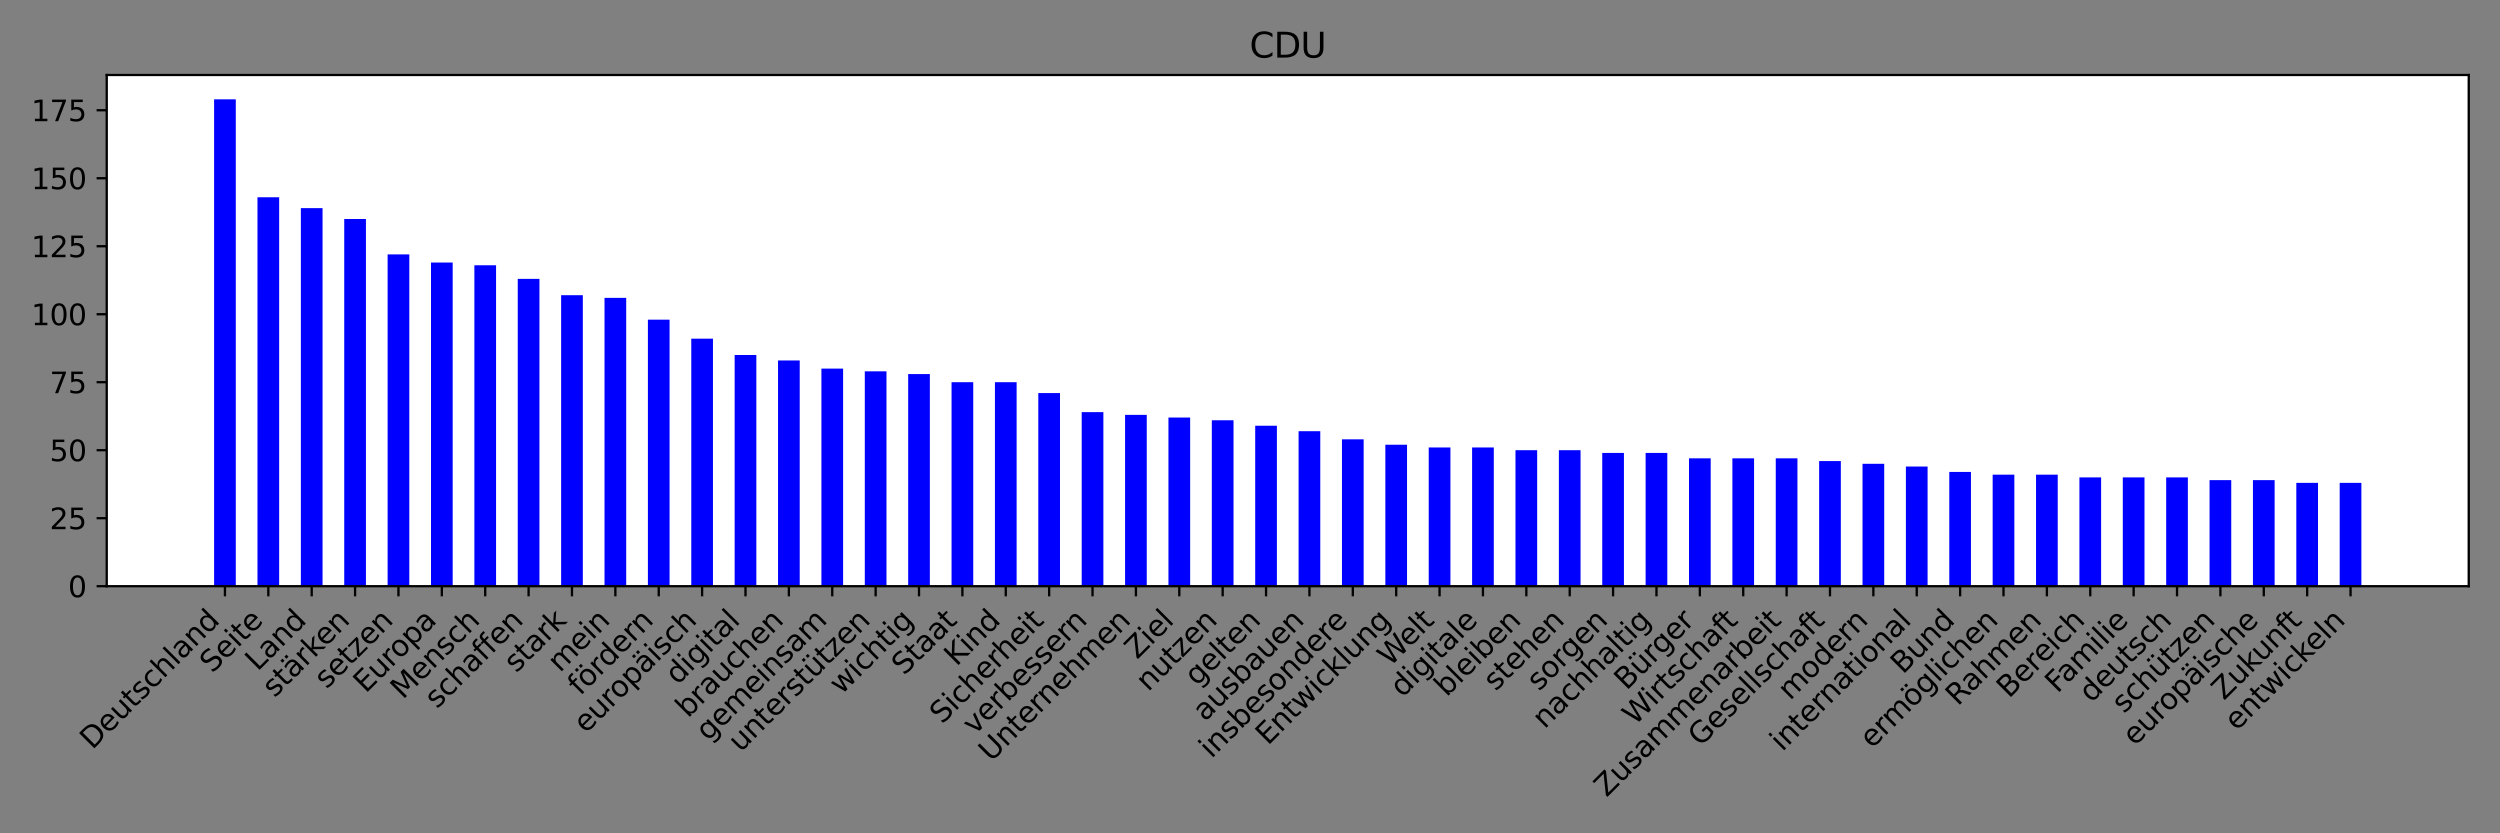 <?xml version="1.0" encoding="utf-8" standalone="no"?>
<!DOCTYPE svg PUBLIC "-//W3C//DTD SVG 1.1//EN"
  "http://www.w3.org/Graphics/SVG/1.1/DTD/svg11.dtd">
<svg xmlns:xlink="http://www.w3.org/1999/xlink" width="864pt" height="288pt" viewBox="0 0 864 288" xmlns="http://www.w3.org/2000/svg" version="1.1">
 <rect x="0" y="0" width="864" height="288" fill="#808080" stroke="none"/>
 <defs>
  <style type="text/css">*{stroke-linejoin: round; stroke-linecap: butt}</style>
 </defs>
 <g id="figure_1">
  <g id="patch_1">
   <path d="M 0 288 
L 864 288 
L 864 0 
L 0 0 
L 0 288 
z
" style="fill: none"/>
  </g>
  <g id="axes_1">
   <g id="patch_2">
    <path d="M 36.888 202.591 
L 853.2 202.591 
L 853.2 25.918 
L 36.888 25.918 
z
" style="fill: #ffffff"/>
   </g>
   <g id="patch_3">
    <path d="M 73.993 202.591 
L 81.489 202.591 
L 81.489 34.331 
L 73.993 34.331 
z
" clip-path="url(#p651ca804d8)" style="fill: #0000ff"/>
   </g>
   <g id="patch_4">
    <path d="M 88.985 202.591 
L 96.481 202.591 
L 96.481 68.171 
L 88.985 68.171 
z
" clip-path="url(#p651ca804d8)" style="fill: #0000ff"/>
   </g>
   <g id="patch_5">
    <path d="M 103.977 202.591 
L 111.473 202.591 
L 111.473 71.931 
L 103.977 71.931 
z
" clip-path="url(#p651ca804d8)" style="fill: #0000ff"/>
   </g>
   <g id="patch_6">
    <path d="M 118.969 202.591 
L 126.464 202.591 
L 126.464 75.691 
L 118.969 75.691 
z
" clip-path="url(#p651ca804d8)" style="fill: #0000ff"/>
   </g>
   <g id="patch_7">
    <path d="M 133.96 202.591 
L 141.456 202.591 
L 141.456 87.911 
L 133.96 87.911 
z
" clip-path="url(#p651ca804d8)" style="fill: #0000ff"/>
   </g>
   <g id="patch_8">
    <path d="M 148.952 202.591 
L 156.448 202.591 
L 156.448 90.731 
L 148.952 90.731 
z
" clip-path="url(#p651ca804d8)" style="fill: #0000ff"/>
   </g>
   <g id="patch_9">
    <path d="M 163.944 202.591 
L 171.44 202.591 
L 171.44 91.671 
L 163.944 91.671 
z
" clip-path="url(#p651ca804d8)" style="fill: #0000ff"/>
   </g>
   <g id="patch_10">
    <path d="M 178.936 202.591 
L 186.432 202.591 
L 186.432 96.371 
L 178.936 96.371 
z
" clip-path="url(#p651ca804d8)" style="fill: #0000ff"/>
   </g>
   <g id="patch_11">
    <path d="M 193.928 202.591 
L 201.424 202.591 
L 201.424 102.011 
L 193.928 102.011 
z
" clip-path="url(#p651ca804d8)" style="fill: #0000ff"/>
   </g>
   <g id="patch_12">
    <path d="M 208.92 202.591 
L 216.416 202.591 
L 216.416 102.951 
L 208.92 102.951 
z
" clip-path="url(#p651ca804d8)" style="fill: #0000ff"/>
   </g>
   <g id="patch_13">
    <path d="M 223.912 202.591 
L 231.408 202.591 
L 231.408 110.471 
L 223.912 110.471 
z
" clip-path="url(#p651ca804d8)" style="fill: #0000ff"/>
   </g>
   <g id="patch_14">
    <path d="M 238.904 202.591 
L 246.4 202.591 
L 246.4 117.051 
L 238.904 117.051 
z
" clip-path="url(#p651ca804d8)" style="fill: #0000ff"/>
   </g>
   <g id="patch_15">
    <path d="M 253.896 202.591 
L 261.392 202.591 
L 261.392 122.691 
L 253.896 122.691 
z
" clip-path="url(#p651ca804d8)" style="fill: #0000ff"/>
   </g>
   <g id="patch_16">
    <path d="M 268.888 202.591 
L 276.384 202.591 
L 276.384 124.571 
L 268.888 124.571 
z
" clip-path="url(#p651ca804d8)" style="fill: #0000ff"/>
   </g>
   <g id="patch_17">
    <path d="M 283.88 202.591 
L 291.376 202.591 
L 291.376 127.391 
L 283.88 127.391 
z
" clip-path="url(#p651ca804d8)" style="fill: #0000ff"/>
   </g>
   <g id="patch_18">
    <path d="M 298.872 202.591 
L 306.368 202.591 
L 306.368 128.331 
L 298.872 128.331 
z
" clip-path="url(#p651ca804d8)" style="fill: #0000ff"/>
   </g>
   <g id="patch_19">
    <path d="M 313.864 202.591 
L 321.36 202.591 
L 321.36 129.271 
L 313.864 129.271 
z
" clip-path="url(#p651ca804d8)" style="fill: #0000ff"/>
   </g>
   <g id="patch_20">
    <path d="M 328.856 202.591 
L 336.352 202.591 
L 336.352 132.091 
L 328.856 132.091 
z
" clip-path="url(#p651ca804d8)" style="fill: #0000ff"/>
   </g>
   <g id="patch_21">
    <path d="M 343.848 202.591 
L 351.344 202.591 
L 351.344 132.091 
L 343.848 132.091 
z
" clip-path="url(#p651ca804d8)" style="fill: #0000ff"/>
   </g>
   <g id="patch_22">
    <path d="M 358.84 202.591 
L 366.336 202.591 
L 366.336 135.851 
L 358.84 135.851 
z
" clip-path="url(#p651ca804d8)" style="fill: #0000ff"/>
   </g>
   <g id="patch_23">
    <path d="M 373.832 202.591 
L 381.328 202.591 
L 381.328 142.431 
L 373.832 142.431 
z
" clip-path="url(#p651ca804d8)" style="fill: #0000ff"/>
   </g>
   <g id="patch_24">
    <path d="M 388.824 202.591 
L 396.32 202.591 
L 396.32 143.371 
L 388.824 143.371 
z
" clip-path="url(#p651ca804d8)" style="fill: #0000ff"/>
   </g>
   <g id="patch_25">
    <path d="M 403.816 202.591 
L 411.312 202.591 
L 411.312 144.311 
L 403.816 144.311 
z
" clip-path="url(#p651ca804d8)" style="fill: #0000ff"/>
   </g>
   <g id="patch_26">
    <path d="M 418.808 202.591 
L 426.304 202.591 
L 426.304 145.251 
L 418.808 145.251 
z
" clip-path="url(#p651ca804d8)" style="fill: #0000ff"/>
   </g>
   <g id="patch_27">
    <path d="M 433.8 202.591 
L 441.296 202.591 
L 441.296 147.131 
L 433.8 147.131 
z
" clip-path="url(#p651ca804d8)" style="fill: #0000ff"/>
   </g>
   <g id="patch_28">
    <path d="M 448.792 202.591 
L 456.288 202.591 
L 456.288 149.011 
L 448.792 149.011 
z
" clip-path="url(#p651ca804d8)" style="fill: #0000ff"/>
   </g>
   <g id="patch_29">
    <path d="M 463.784 202.591 
L 471.28 202.591 
L 471.28 151.831 
L 463.784 151.831 
z
" clip-path="url(#p651ca804d8)" style="fill: #0000ff"/>
   </g>
   <g id="patch_30">
    <path d="M 478.776 202.591 
L 486.272 202.591 
L 486.272 153.711 
L 478.776 153.711 
z
" clip-path="url(#p651ca804d8)" style="fill: #0000ff"/>
   </g>
   <g id="patch_31">
    <path d="M 493.768 202.591 
L 501.264 202.591 
L 501.264 154.651 
L 493.768 154.651 
z
" clip-path="url(#p651ca804d8)" style="fill: #0000ff"/>
   </g>
   <g id="patch_32">
    <path d="M 508.76 202.591 
L 516.256 202.591 
L 516.256 154.651 
L 508.76 154.651 
z
" clip-path="url(#p651ca804d8)" style="fill: #0000ff"/>
   </g>
   <g id="patch_33">
    <path d="M 523.752 202.591 
L 531.248 202.591 
L 531.248 155.591 
L 523.752 155.591 
z
" clip-path="url(#p651ca804d8)" style="fill: #0000ff"/>
   </g>
   <g id="patch_34">
    <path d="M 538.744 202.591 
L 546.24 202.591 
L 546.24 155.591 
L 538.744 155.591 
z
" clip-path="url(#p651ca804d8)" style="fill: #0000ff"/>
   </g>
   <g id="patch_35">
    <path d="M 553.735 202.591 
L 561.231 202.591 
L 561.231 156.531 
L 553.735 156.531 
z
" clip-path="url(#p651ca804d8)" style="fill: #0000ff"/>
   </g>
   <g id="patch_36">
    <path d="M 568.727 202.591 
L 576.223 202.591 
L 576.223 156.531 
L 568.727 156.531 
z
" clip-path="url(#p651ca804d8)" style="fill: #0000ff"/>
   </g>
   <g id="patch_37">
    <path d="M 583.719 202.591 
L 591.215 202.591 
L 591.215 158.411 
L 583.719 158.411 
z
" clip-path="url(#p651ca804d8)" style="fill: #0000ff"/>
   </g>
   <g id="patch_38">
    <path d="M 598.711 202.591 
L 606.207 202.591 
L 606.207 158.411 
L 598.711 158.411 
z
" clip-path="url(#p651ca804d8)" style="fill: #0000ff"/>
   </g>
   <g id="patch_39">
    <path d="M 613.703 202.591 
L 621.199 202.591 
L 621.199 158.411 
L 613.703 158.411 
z
" clip-path="url(#p651ca804d8)" style="fill: #0000ff"/>
   </g>
   <g id="patch_40">
    <path d="M 628.695 202.591 
L 636.191 202.591 
L 636.191 159.351 
L 628.695 159.351 
z
" clip-path="url(#p651ca804d8)" style="fill: #0000ff"/>
   </g>
   <g id="patch_41">
    <path d="M 643.687 202.591 
L 651.183 202.591 
L 651.183 160.291 
L 643.687 160.291 
z
" clip-path="url(#p651ca804d8)" style="fill: #0000ff"/>
   </g>
   <g id="patch_42">
    <path d="M 658.679 202.591 
L 666.175 202.591 
L 666.175 161.231 
L 658.679 161.231 
z
" clip-path="url(#p651ca804d8)" style="fill: #0000ff"/>
   </g>
   <g id="patch_43">
    <path d="M 673.671 202.591 
L 681.167 202.591 
L 681.167 163.111 
L 673.671 163.111 
z
" clip-path="url(#p651ca804d8)" style="fill: #0000ff"/>
   </g>
   <g id="patch_44">
    <path d="M 688.663 202.591 
L 696.159 202.591 
L 696.159 164.051 
L 688.663 164.051 
z
" clip-path="url(#p651ca804d8)" style="fill: #0000ff"/>
   </g>
   <g id="patch_45">
    <path d="M 703.655 202.591 
L 711.151 202.591 
L 711.151 164.051 
L 703.655 164.051 
z
" clip-path="url(#p651ca804d8)" style="fill: #0000ff"/>
   </g>
   <g id="patch_46">
    <path d="M 718.647 202.591 
L 726.143 202.591 
L 726.143 164.991 
L 718.647 164.991 
z
" clip-path="url(#p651ca804d8)" style="fill: #0000ff"/>
   </g>
   <g id="patch_47">
    <path d="M 733.639 202.591 
L 741.135 202.591 
L 741.135 164.991 
L 733.639 164.991 
z
" clip-path="url(#p651ca804d8)" style="fill: #0000ff"/>
   </g>
   <g id="patch_48">
    <path d="M 748.631 202.591 
L 756.127 202.591 
L 756.127 164.991 
L 748.631 164.991 
z
" clip-path="url(#p651ca804d8)" style="fill: #0000ff"/>
   </g>
   <g id="patch_49">
    <path d="M 763.623 202.591 
L 771.119 202.591 
L 771.119 165.931 
L 763.623 165.931 
z
" clip-path="url(#p651ca804d8)" style="fill: #0000ff"/>
   </g>
   <g id="patch_50">
    <path d="M 778.615 202.591 
L 786.111 202.591 
L 786.111 165.931 
L 778.615 165.931 
z
" clip-path="url(#p651ca804d8)" style="fill: #0000ff"/>
   </g>
   <g id="patch_51">
    <path d="M 793.607 202.591 
L 801.103 202.591 
L 801.103 166.871 
L 793.607 166.871 
z
" clip-path="url(#p651ca804d8)" style="fill: #0000ff"/>
   </g>
   <g id="patch_52">
    <path d="M 808.599 202.591 
L 816.095 202.591 
L 816.095 166.871 
L 808.599 166.871 
z
" clip-path="url(#p651ca804d8)" style="fill: #0000ff"/>
   </g>
   <g id="matplotlib.axis_1">
    <g id="xtick_1">
     <g id="line2d_1">
      <defs>
       <path id="mf7b2819f67" d="M 0 0 
L 0 3.5 
" style="stroke: #000000; stroke-width: 0.8"/>
      </defs>
      <g>
       <use xlink:href="#mf7b2819f67" x="77.741" y="202.591" style="stroke: #000000; stroke-width: 0.8"/>
      </g>
     </g>
     <g id="text_1">
      <!-- Deutschland -->
      <g transform="translate(31.9 259.333)rotate(-45)scale(0.1 -0.1)">
       <defs>
        <path id="DejaVuSans-44" d="M 1259 4147 
L 1259 519 
L 2022 519 
Q 2988 519 3436 956 
Q 3884 1394 3884 2338 
Q 3884 3275 3436 3711 
Q 2988 4147 2022 4147 
L 1259 4147 
z
M 628 4666 
L 1925 4666 
Q 3281 4666 3915 4102 
Q 4550 3538 4550 2338 
Q 4550 1131 3912 565 
Q 3275 0 1925 0 
L 628 0 
L 628 4666 
z
" transform="scale(0.016)"/>
        <path id="DejaVuSans-65" d="M 3597 1894 
L 3597 1613 
L 953 1613 
Q 991 1019 1311 708 
Q 1631 397 2203 397 
Q 2534 397 2845 478 
Q 3156 559 3463 722 
L 3463 178 
Q 3153 47 2828 -22 
Q 2503 -91 2169 -91 
Q 1331 -91 842 396 
Q 353 884 353 1716 
Q 353 2575 817 3079 
Q 1281 3584 2069 3584 
Q 2775 3584 3186 3129 
Q 3597 2675 3597 1894 
z
M 3022 2063 
Q 3016 2534 2758 2815 
Q 2500 3097 2075 3097 
Q 1594 3097 1305 2825 
Q 1016 2553 972 2059 
L 3022 2063 
z
" transform="scale(0.016)"/>
        <path id="DejaVuSans-75" d="M 544 1381 
L 544 3500 
L 1119 3500 
L 1119 1403 
Q 1119 906 1312 657 
Q 1506 409 1894 409 
Q 2359 409 2629 706 
Q 2900 1003 2900 1516 
L 2900 3500 
L 3475 3500 
L 3475 0 
L 2900 0 
L 2900 538 
Q 2691 219 2414 64 
Q 2138 -91 1772 -91 
Q 1169 -91 856 284 
Q 544 659 544 1381 
z
M 1991 3584 
L 1991 3584 
z
" transform="scale(0.016)"/>
        <path id="DejaVuSans-74" d="M 1172 4494 
L 1172 3500 
L 2356 3500 
L 2356 3053 
L 1172 3053 
L 1172 1153 
Q 1172 725 1289 603 
Q 1406 481 1766 481 
L 2356 481 
L 2356 0 
L 1766 0 
Q 1100 0 847 248 
Q 594 497 594 1153 
L 594 3053 
L 172 3053 
L 172 3500 
L 594 3500 
L 594 4494 
L 1172 4494 
z
" transform="scale(0.016)"/>
        <path id="DejaVuSans-73" d="M 2834 3397 
L 2834 2853 
Q 2591 2978 2328 3040 
Q 2066 3103 1784 3103 
Q 1356 3103 1142 2972 
Q 928 2841 928 2578 
Q 928 2378 1081 2264 
Q 1234 2150 1697 2047 
L 1894 2003 
Q 2506 1872 2764 1633 
Q 3022 1394 3022 966 
Q 3022 478 2636 193 
Q 2250 -91 1575 -91 
Q 1294 -91 989 -36 
Q 684 19 347 128 
L 347 722 
Q 666 556 975 473 
Q 1284 391 1588 391 
Q 1994 391 2212 530 
Q 2431 669 2431 922 
Q 2431 1156 2273 1281 
Q 2116 1406 1581 1522 
L 1381 1569 
Q 847 1681 609 1914 
Q 372 2147 372 2553 
Q 372 3047 722 3315 
Q 1072 3584 1716 3584 
Q 2034 3584 2315 3537 
Q 2597 3491 2834 3397 
z
" transform="scale(0.016)"/>
        <path id="DejaVuSans-63" d="M 3122 3366 
L 3122 2828 
Q 2878 2963 2633 3030 
Q 2388 3097 2138 3097 
Q 1578 3097 1268 2742 
Q 959 2388 959 1747 
Q 959 1106 1268 751 
Q 1578 397 2138 397 
Q 2388 397 2633 464 
Q 2878 531 3122 666 
L 3122 134 
Q 2881 22 2623 -34 
Q 2366 -91 2075 -91 
Q 1284 -91 818 406 
Q 353 903 353 1747 
Q 353 2603 823 3093 
Q 1294 3584 2113 3584 
Q 2378 3584 2631 3529 
Q 2884 3475 3122 3366 
z
" transform="scale(0.016)"/>
        <path id="DejaVuSans-68" d="M 3513 2113 
L 3513 0 
L 2938 0 
L 2938 2094 
Q 2938 2591 2744 2837 
Q 2550 3084 2163 3084 
Q 1697 3084 1428 2787 
Q 1159 2491 1159 1978 
L 1159 0 
L 581 0 
L 581 4863 
L 1159 4863 
L 1159 2956 
Q 1366 3272 1645 3428 
Q 1925 3584 2291 3584 
Q 2894 3584 3203 3211 
Q 3513 2838 3513 2113 
z
" transform="scale(0.016)"/>
        <path id="DejaVuSans-6c" d="M 603 4863 
L 1178 4863 
L 1178 0 
L 603 0 
L 603 4863 
z
" transform="scale(0.016)"/>
        <path id="DejaVuSans-61" d="M 2194 1759 
Q 1497 1759 1228 1600 
Q 959 1441 959 1056 
Q 959 750 1161 570 
Q 1363 391 1709 391 
Q 2188 391 2477 730 
Q 2766 1069 2766 1631 
L 2766 1759 
L 2194 1759 
z
M 3341 1997 
L 3341 0 
L 2766 0 
L 2766 531 
Q 2569 213 2275 61 
Q 1981 -91 1556 -91 
Q 1019 -91 701 211 
Q 384 513 384 1019 
Q 384 1609 779 1909 
Q 1175 2209 1959 2209 
L 2766 2209 
L 2766 2266 
Q 2766 2663 2505 2880 
Q 2244 3097 1772 3097 
Q 1472 3097 1187 3025 
Q 903 2953 641 2809 
L 641 3341 
Q 956 3463 1253 3523 
Q 1550 3584 1831 3584 
Q 2591 3584 2966 3190 
Q 3341 2797 3341 1997 
z
" transform="scale(0.016)"/>
        <path id="DejaVuSans-6e" d="M 3513 2113 
L 3513 0 
L 2938 0 
L 2938 2094 
Q 2938 2591 2744 2837 
Q 2550 3084 2163 3084 
Q 1697 3084 1428 2787 
Q 1159 2491 1159 1978 
L 1159 0 
L 581 0 
L 581 3500 
L 1159 3500 
L 1159 2956 
Q 1366 3272 1645 3428 
Q 1925 3584 2291 3584 
Q 2894 3584 3203 3211 
Q 3513 2838 3513 2113 
z
" transform="scale(0.016)"/>
        <path id="DejaVuSans-64" d="M 2906 2969 
L 2906 4863 
L 3481 4863 
L 3481 0 
L 2906 0 
L 2906 525 
Q 2725 213 2448 61 
Q 2172 -91 1784 -91 
Q 1150 -91 751 415 
Q 353 922 353 1747 
Q 353 2572 751 3078 
Q 1150 3584 1784 3584 
Q 2172 3584 2448 3432 
Q 2725 3281 2906 2969 
z
M 947 1747 
Q 947 1113 1208 752 
Q 1469 391 1925 391 
Q 2381 391 2643 752 
Q 2906 1113 2906 1747 
Q 2906 2381 2643 2742 
Q 2381 3103 1925 3103 
Q 1469 3103 1208 2742 
Q 947 2381 947 1747 
z
" transform="scale(0.016)"/>
       </defs>
       <use xlink:href="#DejaVuSans-44"/>
       <use xlink:href="#DejaVuSans-65" x="77.002"/>
       <use xlink:href="#DejaVuSans-75" x="138.525"/>
       <use xlink:href="#DejaVuSans-74" x="201.904"/>
       <use xlink:href="#DejaVuSans-73" x="241.113"/>
       <use xlink:href="#DejaVuSans-63" x="293.213"/>
       <use xlink:href="#DejaVuSans-68" x="348.193"/>
       <use xlink:href="#DejaVuSans-6c" x="411.572"/>
       <use xlink:href="#DejaVuSans-61" x="439.355"/>
       <use xlink:href="#DejaVuSans-6e" x="500.635"/>
       <use xlink:href="#DejaVuSans-64" x="564.014"/>
      </g>
     </g>
    </g>
    <g id="xtick_2">
     <g id="line2d_2">
      <g>
       <use xlink:href="#mf7b2819f67" x="92.733" y="202.591" style="stroke: #000000; stroke-width: 0.8"/>
      </g>
     </g>
     <g id="text_2">
      <!-- Seite -->
      <g transform="translate(73.335 232.891)rotate(-45)scale(0.1 -0.1)">
       <defs>
        <path id="DejaVuSans-53" d="M 3425 4513 
L 3425 3897 
Q 3066 4069 2747 4153 
Q 2428 4238 2131 4238 
Q 1616 4238 1336 4038 
Q 1056 3838 1056 3469 
Q 1056 3159 1242 3001 
Q 1428 2844 1947 2747 
L 2328 2669 
Q 3034 2534 3370 2195 
Q 3706 1856 3706 1288 
Q 3706 609 3251 259 
Q 2797 -91 1919 -91 
Q 1588 -91 1214 -16 
Q 841 59 441 206 
L 441 856 
Q 825 641 1194 531 
Q 1563 422 1919 422 
Q 2459 422 2753 634 
Q 3047 847 3047 1241 
Q 3047 1584 2836 1778 
Q 2625 1972 2144 2069 
L 1759 2144 
Q 1053 2284 737 2584 
Q 422 2884 422 3419 
Q 422 4038 858 4394 
Q 1294 4750 2059 4750 
Q 2388 4750 2728 4690 
Q 3069 4631 3425 4513 
z
" transform="scale(0.016)"/>
        <path id="DejaVuSans-69" d="M 603 3500 
L 1178 3500 
L 1178 0 
L 603 0 
L 603 3500 
z
M 603 4863 
L 1178 4863 
L 1178 4134 
L 603 4134 
L 603 4863 
z
" transform="scale(0.016)"/>
       </defs>
       <use xlink:href="#DejaVuSans-53"/>
       <use xlink:href="#DejaVuSans-65" x="63.477"/>
       <use xlink:href="#DejaVuSans-69" x="125"/>
       <use xlink:href="#DejaVuSans-74" x="152.783"/>
       <use xlink:href="#DejaVuSans-65" x="191.992"/>
      </g>
     </g>
    </g>
    <g id="xtick_3">
     <g id="line2d_3">
      <g>
       <use xlink:href="#mf7b2819f67" x="107.725" y="202.591" style="stroke: #000000; stroke-width: 0.8"/>
      </g>
     </g>
     <g id="text_3">
      <!-- Land -->
      <g transform="translate(89.011 232.207)rotate(-45)scale(0.1 -0.1)">
       <defs>
        <path id="DejaVuSans-4c" d="M 628 4666 
L 1259 4666 
L 1259 531 
L 3531 531 
L 3531 0 
L 628 0 
L 628 4666 
z
" transform="scale(0.016)"/>
       </defs>
       <use xlink:href="#DejaVuSans-4c"/>
       <use xlink:href="#DejaVuSans-61" x="55.713"/>
       <use xlink:href="#DejaVuSans-6e" x="116.992"/>
       <use xlink:href="#DejaVuSans-64" x="180.371"/>
      </g>
     </g>
    </g>
    <g id="xtick_4">
     <g id="line2d_4">
      <g>
       <use xlink:href="#mf7b2819f67" x="122.716" y="202.591" style="stroke: #000000; stroke-width: 0.8"/>
      </g>
     </g>
     <g id="text_4">
      <!-- stärken -->
      <g transform="translate(94.88 241.33)rotate(-45)scale(0.1 -0.1)">
       <defs>
        <path id="DejaVuSans-e4" d="M 2194 1759 
Q 1497 1759 1228 1600 
Q 959 1441 959 1056 
Q 959 750 1161 570 
Q 1363 391 1709 391 
Q 2188 391 2477 730 
Q 2766 1069 2766 1631 
L 2766 1759 
L 2194 1759 
z
M 3341 1997 
L 3341 0 
L 2766 0 
L 2766 531 
Q 2569 213 2275 61 
Q 1981 -91 1556 -91 
Q 1019 -91 701 211 
Q 384 513 384 1019 
Q 384 1609 779 1909 
Q 1175 2209 1959 2209 
L 2766 2209 
L 2766 2266 
Q 2766 2663 2505 2880 
Q 2244 3097 1772 3097 
Q 1472 3097 1187 3025 
Q 903 2953 641 2809 
L 641 3341 
Q 956 3463 1253 3523 
Q 1550 3584 1831 3584 
Q 2591 3584 2966 3190 
Q 3341 2797 3341 1997 
z
M 2150 4850 
L 2784 4850 
L 2784 4219 
L 2150 4219 
L 2150 4850 
z
M 928 4850 
L 1562 4850 
L 1562 4219 
L 928 4219 
L 928 4850 
z
" transform="scale(0.016)"/>
        <path id="DejaVuSans-72" d="M 2631 2963 
Q 2534 3019 2420 3045 
Q 2306 3072 2169 3072 
Q 1681 3072 1420 2755 
Q 1159 2438 1159 1844 
L 1159 0 
L 581 0 
L 581 3500 
L 1159 3500 
L 1159 2956 
Q 1341 3275 1631 3429 
Q 1922 3584 2338 3584 
Q 2397 3584 2469 3576 
Q 2541 3569 2628 3553 
L 2631 2963 
z
" transform="scale(0.016)"/>
        <path id="DejaVuSans-6b" d="M 581 4863 
L 1159 4863 
L 1159 1991 
L 2875 3500 
L 3609 3500 
L 1753 1863 
L 3688 0 
L 2938 0 
L 1159 1709 
L 1159 0 
L 581 0 
L 581 4863 
z
" transform="scale(0.016)"/>
       </defs>
       <use xlink:href="#DejaVuSans-73"/>
       <use xlink:href="#DejaVuSans-74" x="52.1"/>
       <use xlink:href="#DejaVuSans-e4" x="91.309"/>
       <use xlink:href="#DejaVuSans-72" x="152.588"/>
       <use xlink:href="#DejaVuSans-6b" x="193.701"/>
       <use xlink:href="#DejaVuSans-65" x="247.986"/>
       <use xlink:href="#DejaVuSans-6e" x="309.51"/>
      </g>
     </g>
    </g>
    <g id="xtick_5">
     <g id="line2d_5">
      <g>
       <use xlink:href="#mf7b2819f67" x="137.708" y="202.591" style="stroke: #000000; stroke-width: 0.8"/>
      </g>
     </g>
     <g id="text_5">
      <!-- setzen -->
      <g transform="translate(112.888 238.314)rotate(-45)scale(0.1 -0.1)">
       <defs>
        <path id="DejaVuSans-7a" d="M 353 3500 
L 3084 3500 
L 3084 2975 
L 922 459 
L 3084 459 
L 3084 0 
L 275 0 
L 275 525 
L 2438 3041 
L 353 3041 
L 353 3500 
z
" transform="scale(0.016)"/>
       </defs>
       <use xlink:href="#DejaVuSans-73"/>
       <use xlink:href="#DejaVuSans-65" x="52.1"/>
       <use xlink:href="#DejaVuSans-74" x="113.623"/>
       <use xlink:href="#DejaVuSans-7a" x="152.832"/>
       <use xlink:href="#DejaVuSans-65" x="205.322"/>
       <use xlink:href="#DejaVuSans-6e" x="266.846"/>
      </g>
     </g>
    </g>
    <g id="xtick_6">
     <g id="line2d_6">
      <g>
       <use xlink:href="#mf7b2819f67" x="152.7" y="202.591" style="stroke: #000000; stroke-width: 0.8"/>
      </g>
     </g>
     <g id="text_6">
      <!-- Europa -->
      <g transform="translate(126.384 239.81)rotate(-45)scale(0.1 -0.1)">
       <defs>
        <path id="DejaVuSans-45" d="M 628 4666 
L 3578 4666 
L 3578 4134 
L 1259 4134 
L 1259 2753 
L 3481 2753 
L 3481 2222 
L 1259 2222 
L 1259 531 
L 3634 531 
L 3634 0 
L 628 0 
L 628 4666 
z
" transform="scale(0.016)"/>
        <path id="DejaVuSans-6f" d="M 1959 3097 
Q 1497 3097 1228 2736 
Q 959 2375 959 1747 
Q 959 1119 1226 758 
Q 1494 397 1959 397 
Q 2419 397 2687 759 
Q 2956 1122 2956 1747 
Q 2956 2369 2687 2733 
Q 2419 3097 1959 3097 
z
M 1959 3584 
Q 2709 3584 3137 3096 
Q 3566 2609 3566 1747 
Q 3566 888 3137 398 
Q 2709 -91 1959 -91 
Q 1206 -91 779 398 
Q 353 888 353 1747 
Q 353 2609 779 3096 
Q 1206 3584 1959 3584 
z
" transform="scale(0.016)"/>
        <path id="DejaVuSans-70" d="M 1159 525 
L 1159 -1331 
L 581 -1331 
L 581 3500 
L 1159 3500 
L 1159 2969 
Q 1341 3281 1617 3432 
Q 1894 3584 2278 3584 
Q 2916 3584 3314 3078 
Q 3713 2572 3713 1747 
Q 3713 922 3314 415 
Q 2916 -91 2278 -91 
Q 1894 -91 1617 61 
Q 1341 213 1159 525 
z
M 3116 1747 
Q 3116 2381 2855 2742 
Q 2594 3103 2138 3103 
Q 1681 3103 1420 2742 
Q 1159 2381 1159 1747 
Q 1159 1113 1420 752 
Q 1681 391 2138 391 
Q 2594 391 2855 752 
Q 3116 1113 3116 1747 
z
" transform="scale(0.016)"/>
       </defs>
       <use xlink:href="#DejaVuSans-45"/>
       <use xlink:href="#DejaVuSans-75" x="63.184"/>
       <use xlink:href="#DejaVuSans-72" x="126.562"/>
       <use xlink:href="#DejaVuSans-6f" x="165.426"/>
       <use xlink:href="#DejaVuSans-70" x="226.607"/>
       <use xlink:href="#DejaVuSans-61" x="290.084"/>
      </g>
     </g>
    </g>
    <g id="xtick_7">
     <g id="line2d_7">
      <g>
       <use xlink:href="#mf7b2819f67" x="167.692" y="202.591" style="stroke: #000000; stroke-width: 0.8"/>
      </g>
     </g>
     <g id="text_7">
      <!-- Mensch -->
      <g transform="translate(139.236 241.95)rotate(-45)scale(0.1 -0.1)">
       <defs>
        <path id="DejaVuSans-4d" d="M 628 4666 
L 1569 4666 
L 2759 1491 
L 3956 4666 
L 4897 4666 
L 4897 0 
L 4281 0 
L 4281 4097 
L 3078 897 
L 2444 897 
L 1241 4097 
L 1241 0 
L 628 0 
L 628 4666 
z
" transform="scale(0.016)"/>
       </defs>
       <use xlink:href="#DejaVuSans-4d"/>
       <use xlink:href="#DejaVuSans-65" x="86.279"/>
       <use xlink:href="#DejaVuSans-6e" x="147.803"/>
       <use xlink:href="#DejaVuSans-73" x="211.182"/>
       <use xlink:href="#DejaVuSans-63" x="263.281"/>
       <use xlink:href="#DejaVuSans-68" x="318.262"/>
      </g>
     </g>
    </g>
    <g id="xtick_8">
     <g id="line2d_8">
      <g>
       <use xlink:href="#mf7b2819f67" x="182.684" y="202.591" style="stroke: #000000; stroke-width: 0.8"/>
      </g>
     </g>
     <g id="text_8">
      <!-- schaffen -->
      <g transform="translate(151.017 245.16)rotate(-45)scale(0.1 -0.1)">
       <defs>
        <path id="DejaVuSans-66" d="M 2375 4863 
L 2375 4384 
L 1825 4384 
Q 1516 4384 1395 4259 
Q 1275 4134 1275 3809 
L 1275 3500 
L 2222 3500 
L 2222 3053 
L 1275 3053 
L 1275 0 
L 697 0 
L 697 3053 
L 147 3053 
L 147 3500 
L 697 3500 
L 697 3744 
Q 697 4328 969 4595 
Q 1241 4863 1831 4863 
L 2375 4863 
z
" transform="scale(0.016)"/>
       </defs>
       <use xlink:href="#DejaVuSans-73"/>
       <use xlink:href="#DejaVuSans-63" x="52.1"/>
       <use xlink:href="#DejaVuSans-68" x="107.08"/>
       <use xlink:href="#DejaVuSans-61" x="170.459"/>
       <use xlink:href="#DejaVuSans-66" x="231.738"/>
       <use xlink:href="#DejaVuSans-66" x="266.943"/>
       <use xlink:href="#DejaVuSans-65" x="302.148"/>
       <use xlink:href="#DejaVuSans-6e" x="363.672"/>
      </g>
     </g>
    </g>
    <g id="xtick_9">
     <g id="line2d_9">
      <g>
       <use xlink:href="#mf7b2819f67" x="197.676" y="202.591" style="stroke: #000000; stroke-width: 0.8"/>
      </g>
     </g>
     <g id="text_9">
      <!-- stark -->
      <g transform="translate(178.415 232.754)rotate(-45)scale(0.1 -0.1)">
       <use xlink:href="#DejaVuSans-73"/>
       <use xlink:href="#DejaVuSans-74" x="52.1"/>
       <use xlink:href="#DejaVuSans-61" x="91.309"/>
       <use xlink:href="#DejaVuSans-72" x="152.588"/>
       <use xlink:href="#DejaVuSans-6b" x="193.701"/>
      </g>
     </g>
    </g>
    <g id="xtick_10">
     <g id="line2d_10">
      <g>
       <use xlink:href="#mf7b2819f67" x="212.668" y="202.591" style="stroke: #000000; stroke-width: 0.8"/>
      </g>
     </g>
     <g id="text_10">
      <!-- mein -->
      <g transform="translate(193.513 232.648)rotate(-45)scale(0.1 -0.1)">
       <defs>
        <path id="DejaVuSans-6d" d="M 3328 2828 
Q 3544 3216 3844 3400 
Q 4144 3584 4550 3584 
Q 5097 3584 5394 3201 
Q 5691 2819 5691 2113 
L 5691 0 
L 5113 0 
L 5113 2094 
Q 5113 2597 4934 2840 
Q 4756 3084 4391 3084 
Q 3944 3084 3684 2787 
Q 3425 2491 3425 1978 
L 3425 0 
L 2847 0 
L 2847 2094 
Q 2847 2600 2669 2842 
Q 2491 3084 2119 3084 
Q 1678 3084 1418 2786 
Q 1159 2488 1159 1978 
L 1159 0 
L 581 0 
L 581 3500 
L 1159 3500 
L 1159 2956 
Q 1356 3278 1631 3431 
Q 1906 3584 2284 3584 
Q 2666 3584 2933 3390 
Q 3200 3197 3328 2828 
z
" transform="scale(0.016)"/>
       </defs>
       <use xlink:href="#DejaVuSans-6d"/>
       <use xlink:href="#DejaVuSans-65" x="97.412"/>
       <use xlink:href="#DejaVuSans-69" x="158.936"/>
       <use xlink:href="#DejaVuSans-6e" x="186.719"/>
      </g>
     </g>
    </g>
    <g id="xtick_11">
     <g id="line2d_11">
      <g>
       <use xlink:href="#mf7b2819f67" x="227.66" y="202.591" style="stroke: #000000; stroke-width: 0.8"/>
      </g>
     </g>
     <g id="text_11">
      <!-- fördern -->
      <g transform="translate(200.486 240.667)rotate(-45)scale(0.1 -0.1)">
       <defs>
        <path id="DejaVuSans-f6" d="M 1959 3097 
Q 1497 3097 1228 2736 
Q 959 2375 959 1747 
Q 959 1119 1226 758 
Q 1494 397 1959 397 
Q 2419 397 2687 759 
Q 2956 1122 2956 1747 
Q 2956 2369 2687 2733 
Q 2419 3097 1959 3097 
z
M 1959 3584 
Q 2709 3584 3137 3096 
Q 3566 2609 3566 1747 
Q 3566 888 3137 398 
Q 2709 -91 1959 -91 
Q 1206 -91 779 398 
Q 353 888 353 1747 
Q 353 2609 779 3096 
Q 1206 3584 1959 3584 
z
M 2254 4850 
L 2888 4850 
L 2888 4219 
L 2254 4219 
L 2254 4850 
z
M 1032 4850 
L 1666 4850 
L 1666 4219 
L 1032 4219 
L 1032 4850 
z
" transform="scale(0.016)"/>
       </defs>
       <use xlink:href="#DejaVuSans-66"/>
       <use xlink:href="#DejaVuSans-f6" x="35.205"/>
       <use xlink:href="#DejaVuSans-72" x="96.387"/>
       <use xlink:href="#DejaVuSans-64" x="135.75"/>
       <use xlink:href="#DejaVuSans-65" x="199.227"/>
       <use xlink:href="#DejaVuSans-72" x="260.75"/>
       <use xlink:href="#DejaVuSans-6e" x="300.113"/>
      </g>
     </g>
    </g>
    <g id="xtick_12">
     <g id="line2d_12">
      <g>
       <use xlink:href="#mf7b2819f67" x="242.652" y="202.591" style="stroke: #000000; stroke-width: 0.8"/>
      </g>
     </g>
     <g id="text_12">
      <!-- europäisch -->
      <g transform="translate(202.436 253.71)rotate(-45)scale(0.1 -0.1)">
       <use xlink:href="#DejaVuSans-65"/>
       <use xlink:href="#DejaVuSans-75" x="61.523"/>
       <use xlink:href="#DejaVuSans-72" x="124.902"/>
       <use xlink:href="#DejaVuSans-6f" x="163.766"/>
       <use xlink:href="#DejaVuSans-70" x="224.947"/>
       <use xlink:href="#DejaVuSans-e4" x="288.424"/>
       <use xlink:href="#DejaVuSans-69" x="349.703"/>
       <use xlink:href="#DejaVuSans-73" x="377.486"/>
       <use xlink:href="#DejaVuSans-63" x="429.586"/>
       <use xlink:href="#DejaVuSans-68" x="484.566"/>
      </g>
     </g>
    </g>
    <g id="xtick_13">
     <g id="line2d_13">
      <g>
       <use xlink:href="#mf7b2819f67" x="257.644" y="202.591" style="stroke: #000000; stroke-width: 0.8"/>
      </g>
     </g>
     <g id="text_13">
      <!-- digital -->
      <g transform="translate(234.197 236.94)rotate(-45)scale(0.1 -0.1)">
       <defs>
        <path id="DejaVuSans-67" d="M 2906 1791 
Q 2906 2416 2648 2759 
Q 2391 3103 1925 3103 
Q 1463 3103 1205 2759 
Q 947 2416 947 1791 
Q 947 1169 1205 825 
Q 1463 481 1925 481 
Q 2391 481 2648 825 
Q 2906 1169 2906 1791 
z
M 3481 434 
Q 3481 -459 3084 -895 
Q 2688 -1331 1869 -1331 
Q 1566 -1331 1297 -1286 
Q 1028 -1241 775 -1147 
L 775 -588 
Q 1028 -725 1275 -790 
Q 1522 -856 1778 -856 
Q 2344 -856 2625 -561 
Q 2906 -266 2906 331 
L 2906 616 
Q 2728 306 2450 153 
Q 2172 0 1784 0 
Q 1141 0 747 490 
Q 353 981 353 1791 
Q 353 2603 747 3093 
Q 1141 3584 1784 3584 
Q 2172 3584 2450 3431 
Q 2728 3278 2906 2969 
L 2906 3500 
L 3481 3500 
L 3481 434 
z
" transform="scale(0.016)"/>
       </defs>
       <use xlink:href="#DejaVuSans-64"/>
       <use xlink:href="#DejaVuSans-69" x="63.477"/>
       <use xlink:href="#DejaVuSans-67" x="91.26"/>
       <use xlink:href="#DejaVuSans-69" x="154.736"/>
       <use xlink:href="#DejaVuSans-74" x="182.52"/>
       <use xlink:href="#DejaVuSans-61" x="221.729"/>
       <use xlink:href="#DejaVuSans-6c" x="283.008"/>
      </g>
     </g>
    </g>
    <g id="xtick_14">
     <g id="line2d_14">
      <g>
       <use xlink:href="#mf7b2819f67" x="272.636" y="202.591" style="stroke: #000000; stroke-width: 0.8"/>
      </g>
     </g>
     <g id="text_14">
      <!-- brauchen -->
      <g transform="translate(237.754 248.375)rotate(-45)scale(0.1 -0.1)">
       <defs>
        <path id="DejaVuSans-62" d="M 3116 1747 
Q 3116 2381 2855 2742 
Q 2594 3103 2138 3103 
Q 1681 3103 1420 2742 
Q 1159 2381 1159 1747 
Q 1159 1113 1420 752 
Q 1681 391 2138 391 
Q 2594 391 2855 752 
Q 3116 1113 3116 1747 
z
M 1159 2969 
Q 1341 3281 1617 3432 
Q 1894 3584 2278 3584 
Q 2916 3584 3314 3078 
Q 3713 2572 3713 1747 
Q 3713 922 3314 415 
Q 2916 -91 2278 -91 
Q 1894 -91 1617 61 
Q 1341 213 1159 525 
L 1159 0 
L 581 0 
L 581 4863 
L 1159 4863 
L 1159 2969 
z
" transform="scale(0.016)"/>
       </defs>
       <use xlink:href="#DejaVuSans-62"/>
       <use xlink:href="#DejaVuSans-72" x="63.477"/>
       <use xlink:href="#DejaVuSans-61" x="104.59"/>
       <use xlink:href="#DejaVuSans-75" x="165.869"/>
       <use xlink:href="#DejaVuSans-63" x="229.248"/>
       <use xlink:href="#DejaVuSans-68" x="284.229"/>
       <use xlink:href="#DejaVuSans-65" x="347.607"/>
       <use xlink:href="#DejaVuSans-6e" x="409.131"/>
      </g>
     </g>
    </g>
    <g id="xtick_15">
     <g id="line2d_15">
      <g>
       <use xlink:href="#mf7b2819f67" x="287.628" y="202.591" style="stroke: #000000; stroke-width: 0.8"/>
      </g>
     </g>
     <g id="text_15">
      <!-- gemeinsam -->
      <g transform="translate(244.729 256.392)rotate(-45)scale(0.1 -0.1)">
       <use xlink:href="#DejaVuSans-67"/>
       <use xlink:href="#DejaVuSans-65" x="63.477"/>
       <use xlink:href="#DejaVuSans-6d" x="125"/>
       <use xlink:href="#DejaVuSans-65" x="222.412"/>
       <use xlink:href="#DejaVuSans-69" x="283.936"/>
       <use xlink:href="#DejaVuSans-6e" x="311.719"/>
       <use xlink:href="#DejaVuSans-73" x="375.098"/>
       <use xlink:href="#DejaVuSans-61" x="427.197"/>
       <use xlink:href="#DejaVuSans-6d" x="488.477"/>
      </g>
     </g>
    </g>
    <g id="xtick_16">
     <g id="line2d_16">
      <g>
       <use xlink:href="#mf7b2819f67" x="302.62" y="202.591" style="stroke: #000000; stroke-width: 0.8"/>
      </g>
     </g>
     <g id="text_16">
      <!-- unterstützen -->
      <g transform="translate(255.905 260.208)rotate(-45)scale(0.1 -0.1)">
       <defs>
        <path id="DejaVuSans-fc" d="M 544 1381 
L 544 3500 
L 1119 3500 
L 1119 1403 
Q 1119 906 1312 657 
Q 1506 409 1894 409 
Q 2359 409 2629 706 
Q 2900 1003 2900 1516 
L 2900 3500 
L 3475 3500 
L 3475 0 
L 2900 0 
L 2900 538 
Q 2691 219 2414 64 
Q 2138 -91 1772 -91 
Q 1169 -91 856 284 
Q 544 659 544 1381 
z
M 1991 3584 
L 1991 3584 
z
M 2278 4850 
L 2912 4850 
L 2912 4219 
L 2278 4219 
L 2278 4850 
z
M 1056 4850 
L 1690 4850 
L 1690 4219 
L 1056 4219 
L 1056 4850 
z
" transform="scale(0.016)"/>
       </defs>
       <use xlink:href="#DejaVuSans-75"/>
       <use xlink:href="#DejaVuSans-6e" x="63.379"/>
       <use xlink:href="#DejaVuSans-74" x="126.758"/>
       <use xlink:href="#DejaVuSans-65" x="165.967"/>
       <use xlink:href="#DejaVuSans-72" x="227.49"/>
       <use xlink:href="#DejaVuSans-73" x="268.604"/>
       <use xlink:href="#DejaVuSans-74" x="320.703"/>
       <use xlink:href="#DejaVuSans-fc" x="359.912"/>
       <use xlink:href="#DejaVuSans-74" x="423.291"/>
       <use xlink:href="#DejaVuSans-7a" x="462.5"/>
       <use xlink:href="#DejaVuSans-65" x="514.99"/>
       <use xlink:href="#DejaVuSans-6e" x="576.514"/>
      </g>
     </g>
    </g>
    <g id="xtick_17">
     <g id="line2d_17">
      <g>
       <use xlink:href="#mf7b2819f67" x="317.612" y="202.591" style="stroke: #000000; stroke-width: 0.8"/>
      </g>
     </g>
     <g id="text_17">
      <!-- wichtig -->
      <g transform="translate(290.799 240.306)rotate(-45)scale(0.1 -0.1)">
       <defs>
        <path id="DejaVuSans-77" d="M 269 3500 
L 844 3500 
L 1563 769 
L 2278 3500 
L 2956 3500 
L 3675 769 
L 4391 3500 
L 4966 3500 
L 4050 0 
L 3372 0 
L 2619 2869 
L 1863 0 
L 1184 0 
L 269 3500 
z
" transform="scale(0.016)"/>
       </defs>
       <use xlink:href="#DejaVuSans-77"/>
       <use xlink:href="#DejaVuSans-69" x="81.787"/>
       <use xlink:href="#DejaVuSans-63" x="109.57"/>
       <use xlink:href="#DejaVuSans-68" x="164.551"/>
       <use xlink:href="#DejaVuSans-74" x="227.93"/>
       <use xlink:href="#DejaVuSans-69" x="267.139"/>
       <use xlink:href="#DejaVuSans-67" x="294.922"/>
      </g>
     </g>
    </g>
    <g id="xtick_18">
     <g id="line2d_18">
      <g>
       <use xlink:href="#mf7b2819f67" x="332.604" y="202.591" style="stroke: #000000; stroke-width: 0.8"/>
      </g>
     </g>
     <g id="text_18">
      <!-- Staat -->
      <g transform="translate(312.434 233.663)rotate(-45)scale(0.1 -0.1)">
       <use xlink:href="#DejaVuSans-53"/>
       <use xlink:href="#DejaVuSans-74" x="63.477"/>
       <use xlink:href="#DejaVuSans-61" x="102.686"/>
       <use xlink:href="#DejaVuSans-61" x="163.965"/>
       <use xlink:href="#DejaVuSans-74" x="225.244"/>
      </g>
     </g>
    </g>
    <g id="xtick_19">
     <g id="line2d_19">
      <g>
       <use xlink:href="#mf7b2819f67" x="347.596" y="202.591" style="stroke: #000000; stroke-width: 0.8"/>
      </g>
     </g>
     <g id="text_19">
      <!-- Kind -->
      <g transform="translate(330.554 230.535)rotate(-45)scale(0.1 -0.1)">
       <defs>
        <path id="DejaVuSans-4b" d="M 628 4666 
L 1259 4666 
L 1259 2694 
L 3353 4666 
L 4166 4666 
L 1850 2491 
L 4331 0 
L 3500 0 
L 1259 2247 
L 1259 0 
L 628 0 
L 628 4666 
z
" transform="scale(0.016)"/>
       </defs>
       <use xlink:href="#DejaVuSans-4b"/>
       <use xlink:href="#DejaVuSans-69" x="65.576"/>
       <use xlink:href="#DejaVuSans-6e" x="93.359"/>
       <use xlink:href="#DejaVuSans-64" x="156.738"/>
      </g>
     </g>
    </g>
    <g id="xtick_20">
     <g id="line2d_20">
      <g>
       <use xlink:href="#mf7b2819f67" x="362.588" y="202.591" style="stroke: #000000; stroke-width: 0.8"/>
      </g>
     </g>
     <g id="text_20">
      <!-- Sicherheit -->
      <g transform="translate(325.592 250.489)rotate(-45)scale(0.1 -0.1)">
       <use xlink:href="#DejaVuSans-53"/>
       <use xlink:href="#DejaVuSans-69" x="63.477"/>
       <use xlink:href="#DejaVuSans-63" x="91.26"/>
       <use xlink:href="#DejaVuSans-68" x="146.24"/>
       <use xlink:href="#DejaVuSans-65" x="209.619"/>
       <use xlink:href="#DejaVuSans-72" x="271.143"/>
       <use xlink:href="#DejaVuSans-68" x="310.506"/>
       <use xlink:href="#DejaVuSans-65" x="373.885"/>
       <use xlink:href="#DejaVuSans-69" x="435.408"/>
       <use xlink:href="#DejaVuSans-74" x="463.191"/>
      </g>
     </g>
    </g>
    <g id="xtick_21">
     <g id="line2d_21">
      <g>
       <use xlink:href="#mf7b2819f67" x="377.58" y="202.591" style="stroke: #000000; stroke-width: 0.8"/>
      </g>
     </g>
     <g id="text_21">
      <!-- verbessern -->
      <g transform="translate(336.844 254.229)rotate(-45)scale(0.1 -0.1)">
       <defs>
        <path id="DejaVuSans-76" d="M 191 3500 
L 800 3500 
L 1894 563 
L 2988 3500 
L 3597 3500 
L 2284 0 
L 1503 0 
L 191 3500 
z
" transform="scale(0.016)"/>
       </defs>
       <use xlink:href="#DejaVuSans-76"/>
       <use xlink:href="#DejaVuSans-65" x="59.18"/>
       <use xlink:href="#DejaVuSans-72" x="120.703"/>
       <use xlink:href="#DejaVuSans-62" x="161.816"/>
       <use xlink:href="#DejaVuSans-65" x="225.293"/>
       <use xlink:href="#DejaVuSans-73" x="286.816"/>
       <use xlink:href="#DejaVuSans-73" x="338.916"/>
       <use xlink:href="#DejaVuSans-65" x="391.016"/>
       <use xlink:href="#DejaVuSans-72" x="452.539"/>
       <use xlink:href="#DejaVuSans-6e" x="491.902"/>
      </g>
     </g>
    </g>
    <g id="xtick_22">
     <g id="line2d_22">
      <g>
       <use xlink:href="#mf7b2819f67" x="392.572" y="202.591" style="stroke: #000000; stroke-width: 0.8"/>
      </g>
     </g>
     <g id="text_22">
      <!-- Unternehmen -->
      <g transform="translate(342.505 263.559)rotate(-45)scale(0.1 -0.1)">
       <defs>
        <path id="DejaVuSans-55" d="M 556 4666 
L 1191 4666 
L 1191 1831 
Q 1191 1081 1462 751 
Q 1734 422 2344 422 
Q 2950 422 3222 751 
Q 3494 1081 3494 1831 
L 3494 4666 
L 4128 4666 
L 4128 1753 
Q 4128 841 3676 375 
Q 3225 -91 2344 -91 
Q 1459 -91 1007 375 
Q 556 841 556 1753 
L 556 4666 
z
" transform="scale(0.016)"/>
       </defs>
       <use xlink:href="#DejaVuSans-55"/>
       <use xlink:href="#DejaVuSans-6e" x="73.193"/>
       <use xlink:href="#DejaVuSans-74" x="136.572"/>
       <use xlink:href="#DejaVuSans-65" x="175.781"/>
       <use xlink:href="#DejaVuSans-72" x="237.305"/>
       <use xlink:href="#DejaVuSans-6e" x="276.668"/>
       <use xlink:href="#DejaVuSans-65" x="340.047"/>
       <use xlink:href="#DejaVuSans-68" x="401.57"/>
       <use xlink:href="#DejaVuSans-6d" x="464.949"/>
       <use xlink:href="#DejaVuSans-65" x="562.361"/>
       <use xlink:href="#DejaVuSans-6e" x="623.885"/>
      </g>
     </g>
    </g>
    <g id="xtick_23">
     <g id="line2d_23">
      <g>
       <use xlink:href="#mf7b2819f67" x="407.564" y="202.591" style="stroke: #000000; stroke-width: 0.8"/>
      </g>
     </g>
     <g id="text_23">
      <!-- Ziel -->
      <g transform="translate(392.97 228.087)rotate(-45)scale(0.1 -0.1)">
       <defs>
        <path id="DejaVuSans-5a" d="M 359 4666 
L 4025 4666 
L 4025 4184 
L 1075 531 
L 4097 531 
L 4097 0 
L 288 0 
L 288 481 
L 3238 4134 
L 359 4134 
L 359 4666 
z
" transform="scale(0.016)"/>
       </defs>
       <use xlink:href="#DejaVuSans-5a"/>
       <use xlink:href="#DejaVuSans-69" x="68.506"/>
       <use xlink:href="#DejaVuSans-65" x="96.289"/>
       <use xlink:href="#DejaVuSans-6c" x="157.812"/>
      </g>
     </g>
    </g>
    <g id="xtick_24">
     <g id="line2d_24">
      <g>
       <use xlink:href="#mf7b2819f67" x="422.556" y="202.591" style="stroke: #000000; stroke-width: 0.8"/>
      </g>
     </g>
     <g id="text_24">
      <!-- nutzen -->
      <g transform="translate(396.807 239.242)rotate(-45)scale(0.1 -0.1)">
       <use xlink:href="#DejaVuSans-6e"/>
       <use xlink:href="#DejaVuSans-75" x="63.379"/>
       <use xlink:href="#DejaVuSans-74" x="126.758"/>
       <use xlink:href="#DejaVuSans-7a" x="165.967"/>
       <use xlink:href="#DejaVuSans-65" x="218.457"/>
       <use xlink:href="#DejaVuSans-6e" x="279.98"/>
      </g>
     </g>
    </g>
    <g id="xtick_25">
     <g id="line2d_25">
      <g>
       <use xlink:href="#mf7b2819f67" x="437.548" y="202.591" style="stroke: #000000; stroke-width: 0.8"/>
      </g>
     </g>
     <g id="text_25">
      <!-- gelten -->
      <g transform="translate(413.669 237.372)rotate(-45)scale(0.1 -0.1)">
       <use xlink:href="#DejaVuSans-67"/>
       <use xlink:href="#DejaVuSans-65" x="63.477"/>
       <use xlink:href="#DejaVuSans-6c" x="125"/>
       <use xlink:href="#DejaVuSans-74" x="152.783"/>
       <use xlink:href="#DejaVuSans-65" x="191.992"/>
       <use xlink:href="#DejaVuSans-6e" x="253.516"/>
      </g>
     </g>
    </g>
    <g id="xtick_26">
     <g id="line2d_26">
      <g>
       <use xlink:href="#mf7b2819f67" x="452.54" y="202.591" style="stroke: #000000; stroke-width: 0.8"/>
      </g>
     </g>
     <g id="text_26">
      <!-- ausbauen -->
      <g transform="translate(416.435 249.597)rotate(-45)scale(0.1 -0.1)">
       <use xlink:href="#DejaVuSans-61"/>
       <use xlink:href="#DejaVuSans-75" x="61.279"/>
       <use xlink:href="#DejaVuSans-73" x="124.658"/>
       <use xlink:href="#DejaVuSans-62" x="176.758"/>
       <use xlink:href="#DejaVuSans-61" x="240.234"/>
       <use xlink:href="#DejaVuSans-75" x="301.514"/>
       <use xlink:href="#DejaVuSans-65" x="364.893"/>
       <use xlink:href="#DejaVuSans-6e" x="426.416"/>
      </g>
     </g>
    </g>
    <g id="xtick_27">
     <g id="line2d_27">
      <g>
       <use xlink:href="#mf7b2819f67" x="467.532" y="202.591" style="stroke: #000000; stroke-width: 0.8"/>
      </g>
     </g>
     <g id="text_27">
      <!-- insbesondere -->
      <g transform="translate(418.662 262.363)rotate(-45)scale(0.1 -0.1)">
       <use xlink:href="#DejaVuSans-69"/>
       <use xlink:href="#DejaVuSans-6e" x="27.783"/>
       <use xlink:href="#DejaVuSans-73" x="91.162"/>
       <use xlink:href="#DejaVuSans-62" x="143.262"/>
       <use xlink:href="#DejaVuSans-65" x="206.738"/>
       <use xlink:href="#DejaVuSans-73" x="268.262"/>
       <use xlink:href="#DejaVuSans-6f" x="320.361"/>
       <use xlink:href="#DejaVuSans-6e" x="381.543"/>
       <use xlink:href="#DejaVuSans-64" x="444.922"/>
       <use xlink:href="#DejaVuSans-65" x="508.398"/>
       <use xlink:href="#DejaVuSans-72" x="569.922"/>
       <use xlink:href="#DejaVuSans-65" x="608.785"/>
      </g>
     </g>
    </g>
    <g id="xtick_28">
     <g id="line2d_28">
      <g>
       <use xlink:href="#mf7b2819f67" x="482.524" y="202.591" style="stroke: #000000; stroke-width: 0.8"/>
      </g>
     </g>
     <g id="text_28">
      <!-- Entwicklung -->
      <g transform="translate(438.186 257.831)rotate(-45)scale(0.1 -0.1)">
       <use xlink:href="#DejaVuSans-45"/>
       <use xlink:href="#DejaVuSans-6e" x="63.184"/>
       <use xlink:href="#DejaVuSans-74" x="126.562"/>
       <use xlink:href="#DejaVuSans-77" x="165.771"/>
       <use xlink:href="#DejaVuSans-69" x="247.559"/>
       <use xlink:href="#DejaVuSans-63" x="275.342"/>
       <use xlink:href="#DejaVuSans-6b" x="330.322"/>
       <use xlink:href="#DejaVuSans-6c" x="388.232"/>
       <use xlink:href="#DejaVuSans-75" x="416.016"/>
       <use xlink:href="#DejaVuSans-6e" x="479.395"/>
       <use xlink:href="#DejaVuSans-67" x="542.773"/>
      </g>
     </g>
    </g>
    <g id="xtick_29">
     <g id="line2d_29">
      <g>
       <use xlink:href="#mf7b2819f67" x="497.516" y="202.591" style="stroke: #000000; stroke-width: 0.8"/>
      </g>
     </g>
     <g id="text_29">
      <!-- Welt -->
      <g transform="translate(480.382 230.627)rotate(-45)scale(0.1 -0.1)">
       <defs>
        <path id="DejaVuSans-57" d="M 213 4666 
L 850 4666 
L 1831 722 
L 2809 4666 
L 3519 4666 
L 4500 722 
L 5478 4666 
L 6119 4666 
L 4947 0 
L 4153 0 
L 3169 4050 
L 2175 0 
L 1381 0 
L 213 4666 
z
" transform="scale(0.016)"/>
       </defs>
       <use xlink:href="#DejaVuSans-57"/>
       <use xlink:href="#DejaVuSans-65" x="93.002"/>
       <use xlink:href="#DejaVuSans-6c" x="154.525"/>
       <use xlink:href="#DejaVuSans-74" x="182.309"/>
      </g>
     </g>
    </g>
    <g id="xtick_30">
     <g id="line2d_30">
      <g>
       <use xlink:href="#mf7b2819f67" x="512.508" y="202.591" style="stroke: #000000; stroke-width: 0.8"/>
      </g>
     </g>
     <g id="text_30">
      <!-- digitale -->
      <g transform="translate(484.709 241.291)rotate(-45)scale(0.1 -0.1)">
       <use xlink:href="#DejaVuSans-64"/>
       <use xlink:href="#DejaVuSans-69" x="63.477"/>
       <use xlink:href="#DejaVuSans-67" x="91.26"/>
       <use xlink:href="#DejaVuSans-69" x="154.736"/>
       <use xlink:href="#DejaVuSans-74" x="182.52"/>
       <use xlink:href="#DejaVuSans-61" x="221.729"/>
       <use xlink:href="#DejaVuSans-6c" x="283.008"/>
       <use xlink:href="#DejaVuSans-65" x="310.791"/>
      </g>
     </g>
    </g>
    <g id="xtick_31">
     <g id="line2d_31">
      <g>
       <use xlink:href="#mf7b2819f67" x="527.5" y="202.591" style="stroke: #000000; stroke-width: 0.8"/>
      </g>
     </g>
     <g id="text_31">
      <!-- bleiben -->
      <g transform="translate(499.939 241.054)rotate(-45)scale(0.1 -0.1)">
       <use xlink:href="#DejaVuSans-62"/>
       <use xlink:href="#DejaVuSans-6c" x="63.477"/>
       <use xlink:href="#DejaVuSans-65" x="91.26"/>
       <use xlink:href="#DejaVuSans-69" x="152.783"/>
       <use xlink:href="#DejaVuSans-62" x="180.566"/>
       <use xlink:href="#DejaVuSans-65" x="244.043"/>
       <use xlink:href="#DejaVuSans-6e" x="305.566"/>
      </g>
     </g>
    </g>
    <g id="xtick_32">
     <g id="line2d_32">
      <g>
       <use xlink:href="#mf7b2819f67" x="542.492" y="202.591" style="stroke: #000000; stroke-width: 0.8"/>
      </g>
     </g>
     <g id="text_32">
      <!-- stehen -->
      <g transform="translate(516.901 239.084)rotate(-45)scale(0.1 -0.1)">
       <use xlink:href="#DejaVuSans-73"/>
       <use xlink:href="#DejaVuSans-74" x="52.1"/>
       <use xlink:href="#DejaVuSans-65" x="91.309"/>
       <use xlink:href="#DejaVuSans-68" x="152.832"/>
       <use xlink:href="#DejaVuSans-65" x="216.211"/>
       <use xlink:href="#DejaVuSans-6e" x="277.734"/>
      </g>
     </g>
    </g>
    <g id="xtick_33">
     <g id="line2d_33">
      <g>
       <use xlink:href="#mf7b2819f67" x="557.483" y="202.591" style="stroke: #000000; stroke-width: 0.8"/>
      </g>
     </g>
     <g id="text_33">
      <!-- sorgen -->
      <g transform="translate(531.898 239.078)rotate(-45)scale(0.1 -0.1)">
       <use xlink:href="#DejaVuSans-73"/>
       <use xlink:href="#DejaVuSans-6f" x="52.1"/>
       <use xlink:href="#DejaVuSans-72" x="113.281"/>
       <use xlink:href="#DejaVuSans-67" x="152.645"/>
       <use xlink:href="#DejaVuSans-65" x="216.121"/>
       <use xlink:href="#DejaVuSans-6e" x="277.645"/>
      </g>
     </g>
    </g>
    <g id="xtick_34">
     <g id="line2d_34">
      <g>
       <use xlink:href="#mf7b2819f67" x="572.475" y="202.591" style="stroke: #000000; stroke-width: 0.8"/>
      </g>
     </g>
     <g id="text_34">
      <!-- nachhaltig -->
      <g transform="translate(533.817 252.152)rotate(-45)scale(0.1 -0.1)">
       <use xlink:href="#DejaVuSans-6e"/>
       <use xlink:href="#DejaVuSans-61" x="63.379"/>
       <use xlink:href="#DejaVuSans-63" x="124.658"/>
       <use xlink:href="#DejaVuSans-68" x="179.639"/>
       <use xlink:href="#DejaVuSans-68" x="243.018"/>
       <use xlink:href="#DejaVuSans-61" x="306.396"/>
       <use xlink:href="#DejaVuSans-6c" x="367.676"/>
       <use xlink:href="#DejaVuSans-74" x="395.459"/>
       <use xlink:href="#DejaVuSans-69" x="434.668"/>
       <use xlink:href="#DejaVuSans-67" x="462.451"/>
      </g>
     </g>
    </g>
    <g id="xtick_35">
     <g id="line2d_35">
      <g>
       <use xlink:href="#mf7b2819f67" x="587.467" y="202.591" style="stroke: #000000; stroke-width: 0.8"/>
      </g>
     </g>
     <g id="text_35">
      <!-- Bürger -->
      <g transform="translate(562.134 238.826)rotate(-45)scale(0.1 -0.1)">
       <defs>
        <path id="DejaVuSans-42" d="M 1259 2228 
L 1259 519 
L 2272 519 
Q 2781 519 3026 730 
Q 3272 941 3272 1375 
Q 3272 1813 3026 2020 
Q 2781 2228 2272 2228 
L 1259 2228 
z
M 1259 4147 
L 1259 2741 
L 2194 2741 
Q 2656 2741 2882 2914 
Q 3109 3088 3109 3444 
Q 3109 3797 2882 3972 
Q 2656 4147 2194 4147 
L 1259 4147 
z
M 628 4666 
L 2241 4666 
Q 2963 4666 3353 4366 
Q 3744 4066 3744 3513 
Q 3744 3084 3544 2831 
Q 3344 2578 2956 2516 
Q 3422 2416 3680 2098 
Q 3938 1781 3938 1306 
Q 3938 681 3513 340 
Q 3088 0 2303 0 
L 628 0 
L 628 4666 
z
" transform="scale(0.016)"/>
       </defs>
       <use xlink:href="#DejaVuSans-42"/>
       <use xlink:href="#DejaVuSans-fc" x="68.604"/>
       <use xlink:href="#DejaVuSans-72" x="131.982"/>
       <use xlink:href="#DejaVuSans-67" x="171.346"/>
       <use xlink:href="#DejaVuSans-65" x="234.822"/>
       <use xlink:href="#DejaVuSans-72" x="296.346"/>
      </g>
     </g>
    </g>
    <g id="xtick_36">
     <g id="line2d_36">
      <g>
       <use xlink:href="#mf7b2819f67" x="602.459" y="202.591" style="stroke: #000000; stroke-width: 0.8"/>
      </g>
     </g>
     <g id="text_36">
      <!-- Wirtschaft -->
      <g transform="translate(564.989 250.963)rotate(-45)scale(0.1 -0.1)">
       <use xlink:href="#DejaVuSans-57"/>
       <use xlink:href="#DejaVuSans-69" x="96.627"/>
       <use xlink:href="#DejaVuSans-72" x="124.41"/>
       <use xlink:href="#DejaVuSans-74" x="165.523"/>
       <use xlink:href="#DejaVuSans-73" x="204.732"/>
       <use xlink:href="#DejaVuSans-63" x="256.832"/>
       <use xlink:href="#DejaVuSans-68" x="311.812"/>
       <use xlink:href="#DejaVuSans-61" x="375.191"/>
       <use xlink:href="#DejaVuSans-66" x="436.471"/>
       <use xlink:href="#DejaVuSans-74" x="469.926"/>
      </g>
     </g>
    </g>
    <g id="xtick_37">
     <g id="line2d_37">
      <g>
       <use xlink:href="#mf7b2819f67" x="617.451" y="202.591" style="stroke: #000000; stroke-width: 0.8"/>
      </g>
     </g>
     <g id="text_37">
      <!-- Zusammenarbeit -->
      <g transform="translate(555.215 275.729)rotate(-45)scale(0.1 -0.1)">
       <use xlink:href="#DejaVuSans-5a"/>
       <use xlink:href="#DejaVuSans-75" x="68.506"/>
       <use xlink:href="#DejaVuSans-73" x="131.885"/>
       <use xlink:href="#DejaVuSans-61" x="183.984"/>
       <use xlink:href="#DejaVuSans-6d" x="245.264"/>
       <use xlink:href="#DejaVuSans-6d" x="342.676"/>
       <use xlink:href="#DejaVuSans-65" x="440.088"/>
       <use xlink:href="#DejaVuSans-6e" x="501.611"/>
       <use xlink:href="#DejaVuSans-61" x="564.99"/>
       <use xlink:href="#DejaVuSans-72" x="626.27"/>
       <use xlink:href="#DejaVuSans-62" x="667.383"/>
       <use xlink:href="#DejaVuSans-65" x="730.859"/>
       <use xlink:href="#DejaVuSans-69" x="792.383"/>
       <use xlink:href="#DejaVuSans-74" x="820.166"/>
      </g>
     </g>
    </g>
    <g id="xtick_38">
     <g id="line2d_38">
      <g>
       <use xlink:href="#mf7b2819f67" x="632.443" y="202.591" style="stroke: #000000; stroke-width: 0.8"/>
      </g>
     </g>
     <g id="text_38">
      <!-- Gesellschaft -->
      <g transform="translate(587.656 258.28)rotate(-45)scale(0.1 -0.1)">
       <defs>
        <path id="DejaVuSans-47" d="M 3809 666 
L 3809 1919 
L 2778 1919 
L 2778 2438 
L 4434 2438 
L 4434 434 
Q 4069 175 3628 42 
Q 3188 -91 2688 -91 
Q 1594 -91 976 548 
Q 359 1188 359 2328 
Q 359 3472 976 4111 
Q 1594 4750 2688 4750 
Q 3144 4750 3555 4637 
Q 3966 4525 4313 4306 
L 4313 3634 
Q 3963 3931 3569 4081 
Q 3175 4231 2741 4231 
Q 1884 4231 1454 3753 
Q 1025 3275 1025 2328 
Q 1025 1384 1454 906 
Q 1884 428 2741 428 
Q 3075 428 3337 486 
Q 3600 544 3809 666 
z
" transform="scale(0.016)"/>
       </defs>
       <use xlink:href="#DejaVuSans-47"/>
       <use xlink:href="#DejaVuSans-65" x="77.49"/>
       <use xlink:href="#DejaVuSans-73" x="139.014"/>
       <use xlink:href="#DejaVuSans-65" x="191.113"/>
       <use xlink:href="#DejaVuSans-6c" x="252.637"/>
       <use xlink:href="#DejaVuSans-6c" x="280.42"/>
       <use xlink:href="#DejaVuSans-73" x="308.203"/>
       <use xlink:href="#DejaVuSans-63" x="360.303"/>
       <use xlink:href="#DejaVuSans-68" x="415.283"/>
       <use xlink:href="#DejaVuSans-61" x="478.662"/>
       <use xlink:href="#DejaVuSans-66" x="539.941"/>
       <use xlink:href="#DejaVuSans-74" x="573.396"/>
      </g>
     </g>
    </g>
    <g id="xtick_39">
     <g id="line2d_39">
      <g>
       <use xlink:href="#mf7b2819f67" x="647.435" y="202.591" style="stroke: #000000; stroke-width: 0.8"/>
      </g>
     </g>
     <g id="text_39">
      <!-- modern -->
      <g transform="translate(618.646 242.282)rotate(-45)scale(0.1 -0.1)">
       <use xlink:href="#DejaVuSans-6d"/>
       <use xlink:href="#DejaVuSans-6f" x="97.412"/>
       <use xlink:href="#DejaVuSans-64" x="158.594"/>
       <use xlink:href="#DejaVuSans-65" x="222.07"/>
       <use xlink:href="#DejaVuSans-72" x="283.594"/>
       <use xlink:href="#DejaVuSans-6e" x="322.957"/>
      </g>
     </g>
    </g>
    <g id="xtick_40">
     <g id="line2d_40">
      <g>
       <use xlink:href="#mf7b2819f67" x="662.427" y="202.591" style="stroke: #000000; stroke-width: 0.8"/>
      </g>
     </g>
     <g id="text_40">
      <!-- international -->
      <g transform="translate(615.948 259.972)rotate(-45)scale(0.1 -0.1)">
       <use xlink:href="#DejaVuSans-69"/>
       <use xlink:href="#DejaVuSans-6e" x="27.783"/>
       <use xlink:href="#DejaVuSans-74" x="91.162"/>
       <use xlink:href="#DejaVuSans-65" x="130.371"/>
       <use xlink:href="#DejaVuSans-72" x="191.895"/>
       <use xlink:href="#DejaVuSans-6e" x="231.258"/>
       <use xlink:href="#DejaVuSans-61" x="294.637"/>
       <use xlink:href="#DejaVuSans-74" x="355.916"/>
       <use xlink:href="#DejaVuSans-69" x="395.125"/>
       <use xlink:href="#DejaVuSans-6f" x="422.908"/>
       <use xlink:href="#DejaVuSans-6e" x="484.09"/>
       <use xlink:href="#DejaVuSans-61" x="547.469"/>
       <use xlink:href="#DejaVuSans-6c" x="608.748"/>
      </g>
     </g>
    </g>
    <g id="xtick_41">
     <g id="line2d_41">
      <g>
       <use xlink:href="#mf7b2819f67" x="677.419" y="202.591" style="stroke: #000000; stroke-width: 0.8"/>
      </g>
     </g>
     <g id="text_41">
      <!-- Bund -->
      <g transform="translate(657.646 233.267)rotate(-45)scale(0.1 -0.1)">
       <use xlink:href="#DejaVuSans-42"/>
       <use xlink:href="#DejaVuSans-75" x="68.604"/>
       <use xlink:href="#DejaVuSans-6e" x="131.982"/>
       <use xlink:href="#DejaVuSans-64" x="195.361"/>
      </g>
     </g>
    </g>
    <g id="xtick_42">
     <g id="line2d_42">
      <g>
       <use xlink:href="#mf7b2819f67" x="692.411" y="202.591" style="stroke: #000000; stroke-width: 0.8"/>
      </g>
     </g>
     <g id="text_42">
      <!-- ermöglichen -->
      <g transform="translate(646.973 258.931)rotate(-45)scale(0.1 -0.1)">
       <use xlink:href="#DejaVuSans-65"/>
       <use xlink:href="#DejaVuSans-72" x="61.523"/>
       <use xlink:href="#DejaVuSans-6d" x="100.887"/>
       <use xlink:href="#DejaVuSans-f6" x="198.299"/>
       <use xlink:href="#DejaVuSans-67" x="259.48"/>
       <use xlink:href="#DejaVuSans-6c" x="322.957"/>
       <use xlink:href="#DejaVuSans-69" x="350.74"/>
       <use xlink:href="#DejaVuSans-63" x="378.523"/>
       <use xlink:href="#DejaVuSans-68" x="433.504"/>
       <use xlink:href="#DejaVuSans-65" x="496.883"/>
       <use xlink:href="#DejaVuSans-6e" x="558.406"/>
      </g>
     </g>
    </g>
    <g id="xtick_43">
     <g id="line2d_43">
      <g>
       <use xlink:href="#mf7b2819f67" x="707.403" y="202.591" style="stroke: #000000; stroke-width: 0.8"/>
      </g>
     </g>
     <g id="text_43">
      <!-- Rahmen -->
      <g transform="translate(676.644 244.252)rotate(-45)scale(0.1 -0.1)">
       <defs>
        <path id="DejaVuSans-52" d="M 2841 2188 
Q 3044 2119 3236 1894 
Q 3428 1669 3622 1275 
L 4263 0 
L 3584 0 
L 2988 1197 
Q 2756 1666 2539 1819 
Q 2322 1972 1947 1972 
L 1259 1972 
L 1259 0 
L 628 0 
L 628 4666 
L 2053 4666 
Q 2853 4666 3247 4331 
Q 3641 3997 3641 3322 
Q 3641 2881 3436 2590 
Q 3231 2300 2841 2188 
z
M 1259 4147 
L 1259 2491 
L 2053 2491 
Q 2509 2491 2742 2702 
Q 2975 2913 2975 3322 
Q 2975 3731 2742 3939 
Q 2509 4147 2053 4147 
L 1259 4147 
z
" transform="scale(0.016)"/>
       </defs>
       <use xlink:href="#DejaVuSans-52"/>
       <use xlink:href="#DejaVuSans-61" x="67.232"/>
       <use xlink:href="#DejaVuSans-68" x="128.512"/>
       <use xlink:href="#DejaVuSans-6d" x="191.891"/>
       <use xlink:href="#DejaVuSans-65" x="289.303"/>
       <use xlink:href="#DejaVuSans-6e" x="350.826"/>
      </g>
     </g>
    </g>
    <g id="xtick_44">
     <g id="line2d_44">
      <g>
       <use xlink:href="#mf7b2819f67" x="722.395" y="202.591" style="stroke: #000000; stroke-width: 0.8"/>
      </g>
     </g>
     <g id="text_44">
      <!-- Bereich -->
      <g transform="translate(694.29 241.598)rotate(-45)scale(0.1 -0.1)">
       <use xlink:href="#DejaVuSans-42"/>
       <use xlink:href="#DejaVuSans-65" x="68.604"/>
       <use xlink:href="#DejaVuSans-72" x="130.127"/>
       <use xlink:href="#DejaVuSans-65" x="168.99"/>
       <use xlink:href="#DejaVuSans-69" x="230.514"/>
       <use xlink:href="#DejaVuSans-63" x="258.297"/>
       <use xlink:href="#DejaVuSans-68" x="313.277"/>
      </g>
     </g>
    </g>
    <g id="xtick_45">
     <g id="line2d_45">
      <g>
       <use xlink:href="#mf7b2819f67" x="737.387" y="202.591" style="stroke: #000000; stroke-width: 0.8"/>
      </g>
     </g>
     <g id="text_45">
      <!-- Familie -->
      <g transform="translate(711.03 239.85)rotate(-45)scale(0.1 -0.1)">
       <defs>
        <path id="DejaVuSans-46" d="M 628 4666 
L 3309 4666 
L 3309 4134 
L 1259 4134 
L 1259 2759 
L 3109 2759 
L 3109 2228 
L 1259 2228 
L 1259 0 
L 628 0 
L 628 4666 
z
" transform="scale(0.016)"/>
       </defs>
       <use xlink:href="#DejaVuSans-46"/>
       <use xlink:href="#DejaVuSans-61" x="48.395"/>
       <use xlink:href="#DejaVuSans-6d" x="109.674"/>
       <use xlink:href="#DejaVuSans-69" x="207.086"/>
       <use xlink:href="#DejaVuSans-6c" x="234.869"/>
       <use xlink:href="#DejaVuSans-69" x="262.652"/>
       <use xlink:href="#DejaVuSans-65" x="290.436"/>
      </g>
     </g>
    </g>
    <g id="xtick_46">
     <g id="line2d_46">
      <g>
       <use xlink:href="#mf7b2819f67" x="752.379" y="202.591" style="stroke: #000000; stroke-width: 0.8"/>
      </g>
     </g>
     <g id="text_46">
      <!-- deutsch -->
      <g transform="translate(722.762 243.11)rotate(-45)scale(0.1 -0.1)">
       <use xlink:href="#DejaVuSans-64"/>
       <use xlink:href="#DejaVuSans-65" x="63.477"/>
       <use xlink:href="#DejaVuSans-75" x="125"/>
       <use xlink:href="#DejaVuSans-74" x="188.379"/>
       <use xlink:href="#DejaVuSans-73" x="227.588"/>
       <use xlink:href="#DejaVuSans-63" x="279.688"/>
       <use xlink:href="#DejaVuSans-68" x="334.668"/>
      </g>
     </g>
    </g>
    <g id="xtick_47">
     <g id="line2d_47">
      <g>
       <use xlink:href="#mf7b2819f67" x="767.371" y="202.591" style="stroke: #000000; stroke-width: 0.8"/>
      </g>
     </g>
     <g id="text_47">
      <!-- schützen -->
      <g transform="translate(734.051 246.813)rotate(-45)scale(0.1 -0.1)">
       <use xlink:href="#DejaVuSans-73"/>
       <use xlink:href="#DejaVuSans-63" x="52.1"/>
       <use xlink:href="#DejaVuSans-68" x="107.08"/>
       <use xlink:href="#DejaVuSans-fc" x="170.459"/>
       <use xlink:href="#DejaVuSans-74" x="233.838"/>
       <use xlink:href="#DejaVuSans-7a" x="273.047"/>
       <use xlink:href="#DejaVuSans-65" x="325.537"/>
       <use xlink:href="#DejaVuSans-6e" x="387.061"/>
      </g>
     </g>
    </g>
    <g id="xtick_48">
     <g id="line2d_48">
      <g>
       <use xlink:href="#mf7b2819f67" x="782.363" y="202.591" style="stroke: #000000; stroke-width: 0.8"/>
      </g>
     </g>
     <g id="text_48">
      <!-- europäische -->
      <g transform="translate(737.795 258.061)rotate(-45)scale(0.1 -0.1)">
       <use xlink:href="#DejaVuSans-65"/>
       <use xlink:href="#DejaVuSans-75" x="61.523"/>
       <use xlink:href="#DejaVuSans-72" x="124.902"/>
       <use xlink:href="#DejaVuSans-6f" x="163.766"/>
       <use xlink:href="#DejaVuSans-70" x="224.947"/>
       <use xlink:href="#DejaVuSans-e4" x="288.424"/>
       <use xlink:href="#DejaVuSans-69" x="349.703"/>
       <use xlink:href="#DejaVuSans-73" x="377.486"/>
       <use xlink:href="#DejaVuSans-63" x="429.586"/>
       <use xlink:href="#DejaVuSans-68" x="484.566"/>
       <use xlink:href="#DejaVuSans-65" x="547.945"/>
      </g>
     </g>
    </g>
    <g id="xtick_49">
     <g id="line2d_49">
      <g>
       <use xlink:href="#mf7b2819f67" x="797.355" y="202.591" style="stroke: #000000; stroke-width: 0.8"/>
      </g>
     </g>
     <g id="text_49">
      <!-- Zukunft -->
      <g transform="translate(768.586 242.262)rotate(-45)scale(0.1 -0.1)">
       <use xlink:href="#DejaVuSans-5a"/>
       <use xlink:href="#DejaVuSans-75" x="68.506"/>
       <use xlink:href="#DejaVuSans-6b" x="131.885"/>
       <use xlink:href="#DejaVuSans-75" x="186.67"/>
       <use xlink:href="#DejaVuSans-6e" x="250.049"/>
       <use xlink:href="#DejaVuSans-66" x="313.428"/>
       <use xlink:href="#DejaVuSans-74" x="346.883"/>
      </g>
     </g>
    </g>
    <g id="xtick_50">
     <g id="line2d_50">
      <g>
       <use xlink:href="#mf7b2819f67" x="812.347" y="202.591" style="stroke: #000000; stroke-width: 0.8"/>
      </g>
     </g>
     <g id="text_50">
      <!-- entwickeln -->
      <g transform="translate(773.002 252.838)rotate(-45)scale(0.1 -0.1)">
       <use xlink:href="#DejaVuSans-65"/>
       <use xlink:href="#DejaVuSans-6e" x="61.523"/>
       <use xlink:href="#DejaVuSans-74" x="124.902"/>
       <use xlink:href="#DejaVuSans-77" x="164.111"/>
       <use xlink:href="#DejaVuSans-69" x="245.898"/>
       <use xlink:href="#DejaVuSans-63" x="273.682"/>
       <use xlink:href="#DejaVuSans-6b" x="328.662"/>
       <use xlink:href="#DejaVuSans-65" x="382.947"/>
       <use xlink:href="#DejaVuSans-6c" x="444.471"/>
       <use xlink:href="#DejaVuSans-6e" x="472.254"/>
      </g>
     </g>
    </g>
   </g>
   <g id="matplotlib.axis_2">
    <g id="ytick_1">
     <g id="line2d_51">
      <defs>
       <path id="m91f7525bbe" d="M 0 0 
L -3.5 0 
" style="stroke: #000000; stroke-width: 0.8"/>
      </defs>
      <g>
       <use xlink:href="#m91f7525bbe" x="36.888" y="202.591" style="stroke: #000000; stroke-width: 0.8"/>
      </g>
     </g>
     <g id="text_51">
      <!-- 0 -->
      <g transform="translate(23.525 206.39)scale(0.1 -0.1)">
       <defs>
        <path id="DejaVuSans-30" d="M 2034 4250 
Q 1547 4250 1301 3770 
Q 1056 3291 1056 2328 
Q 1056 1369 1301 889 
Q 1547 409 2034 409 
Q 2525 409 2770 889 
Q 3016 1369 3016 2328 
Q 3016 3291 2770 3770 
Q 2525 4250 2034 4250 
z
M 2034 4750 
Q 2819 4750 3233 4129 
Q 3647 3509 3647 2328 
Q 3647 1150 3233 529 
Q 2819 -91 2034 -91 
Q 1250 -91 836 529 
Q 422 1150 422 2328 
Q 422 3509 836 4129 
Q 1250 4750 2034 4750 
z
" transform="scale(0.016)"/>
       </defs>
       <use xlink:href="#DejaVuSans-30"/>
      </g>
     </g>
    </g>
    <g id="ytick_2">
     <g id="line2d_52">
      <g>
       <use xlink:href="#m91f7525bbe" x="36.888" y="179.091" style="stroke: #000000; stroke-width: 0.8"/>
      </g>
     </g>
     <g id="text_52">
      <!-- 25 -->
      <g transform="translate(17.163 182.89)scale(0.1 -0.1)">
       <defs>
        <path id="DejaVuSans-32" d="M 1228 531 
L 3431 531 
L 3431 0 
L 469 0 
L 469 531 
Q 828 903 1448 1529 
Q 2069 2156 2228 2338 
Q 2531 2678 2651 2914 
Q 2772 3150 2772 3378 
Q 2772 3750 2511 3984 
Q 2250 4219 1831 4219 
Q 1534 4219 1204 4116 
Q 875 4013 500 3803 
L 500 4441 
Q 881 4594 1212 4672 
Q 1544 4750 1819 4750 
Q 2544 4750 2975 4387 
Q 3406 4025 3406 3419 
Q 3406 3131 3298 2873 
Q 3191 2616 2906 2266 
Q 2828 2175 2409 1742 
Q 1991 1309 1228 531 
z
" transform="scale(0.016)"/>
        <path id="DejaVuSans-35" d="M 691 4666 
L 3169 4666 
L 3169 4134 
L 1269 4134 
L 1269 2991 
Q 1406 3038 1543 3061 
Q 1681 3084 1819 3084 
Q 2600 3084 3056 2656 
Q 3513 2228 3513 1497 
Q 3513 744 3044 326 
Q 2575 -91 1722 -91 
Q 1428 -91 1123 -41 
Q 819 9 494 109 
L 494 744 
Q 775 591 1075 516 
Q 1375 441 1709 441 
Q 2250 441 2565 725 
Q 2881 1009 2881 1497 
Q 2881 1984 2565 2268 
Q 2250 2553 1709 2553 
Q 1456 2553 1204 2497 
Q 953 2441 691 2322 
L 691 4666 
z
" transform="scale(0.016)"/>
       </defs>
       <use xlink:href="#DejaVuSans-32"/>
       <use xlink:href="#DejaVuSans-35" x="63.623"/>
      </g>
     </g>
    </g>
    <g id="ytick_3">
     <g id="line2d_53">
      <g>
       <use xlink:href="#m91f7525bbe" x="36.888" y="155.591" style="stroke: #000000; stroke-width: 0.8"/>
      </g>
     </g>
     <g id="text_53">
      <!-- 50 -->
      <g transform="translate(17.163 159.39)scale(0.1 -0.1)">
       <use xlink:href="#DejaVuSans-35"/>
       <use xlink:href="#DejaVuSans-30" x="63.623"/>
      </g>
     </g>
    </g>
    <g id="ytick_4">
     <g id="line2d_54">
      <g>
       <use xlink:href="#m91f7525bbe" x="36.888" y="132.091" style="stroke: #000000; stroke-width: 0.8"/>
      </g>
     </g>
     <g id="text_54">
      <!-- 75 -->
      <g transform="translate(17.163 135.89)scale(0.1 -0.1)">
       <defs>
        <path id="DejaVuSans-37" d="M 525 4666 
L 3525 4666 
L 3525 4397 
L 1831 0 
L 1172 0 
L 2766 4134 
L 525 4134 
L 525 4666 
z
" transform="scale(0.016)"/>
       </defs>
       <use xlink:href="#DejaVuSans-37"/>
       <use xlink:href="#DejaVuSans-35" x="63.623"/>
      </g>
     </g>
    </g>
    <g id="ytick_5">
     <g id="line2d_55">
      <g>
       <use xlink:href="#m91f7525bbe" x="36.888" y="108.591" style="stroke: #000000; stroke-width: 0.8"/>
      </g>
     </g>
     <g id="text_55">
      <!-- 100 -->
      <g transform="translate(10.8 112.39)scale(0.1 -0.1)">
       <defs>
        <path id="DejaVuSans-31" d="M 794 531 
L 1825 531 
L 1825 4091 
L 703 3866 
L 703 4441 
L 1819 4666 
L 2450 4666 
L 2450 531 
L 3481 531 
L 3481 0 
L 794 0 
L 794 531 
z
" transform="scale(0.016)"/>
       </defs>
       <use xlink:href="#DejaVuSans-31"/>
       <use xlink:href="#DejaVuSans-30" x="63.623"/>
       <use xlink:href="#DejaVuSans-30" x="127.246"/>
      </g>
     </g>
    </g>
    <g id="ytick_6">
     <g id="line2d_56">
      <g>
       <use xlink:href="#m91f7525bbe" x="36.888" y="85.091" style="stroke: #000000; stroke-width: 0.8"/>
      </g>
     </g>
     <g id="text_56">
      <!-- 125 -->
      <g transform="translate(10.8 88.89)scale(0.1 -0.1)">
       <use xlink:href="#DejaVuSans-31"/>
       <use xlink:href="#DejaVuSans-32" x="63.623"/>
       <use xlink:href="#DejaVuSans-35" x="127.246"/>
      </g>
     </g>
    </g>
    <g id="ytick_7">
     <g id="line2d_57">
      <g>
       <use xlink:href="#m91f7525bbe" x="36.888" y="61.591" style="stroke: #000000; stroke-width: 0.8"/>
      </g>
     </g>
     <g id="text_57">
      <!-- 150 -->
      <g transform="translate(10.8 65.39)scale(0.1 -0.1)">
       <use xlink:href="#DejaVuSans-31"/>
       <use xlink:href="#DejaVuSans-35" x="63.623"/>
       <use xlink:href="#DejaVuSans-30" x="127.246"/>
      </g>
     </g>
    </g>
    <g id="ytick_8">
     <g id="line2d_58">
      <g>
       <use xlink:href="#m91f7525bbe" x="36.888" y="38.091" style="stroke: #000000; stroke-width: 0.8"/>
      </g>
     </g>
     <g id="text_58">
      <!-- 175 -->
      <g transform="translate(10.8 41.89)scale(0.1 -0.1)">
       <use xlink:href="#DejaVuSans-31"/>
       <use xlink:href="#DejaVuSans-37" x="63.623"/>
       <use xlink:href="#DejaVuSans-35" x="127.246"/>
      </g>
     </g>
    </g>
   </g>
   <g id="patch_53">
    <path d="M 36.888 202.591 
L 36.888 25.918 
" style="fill: none; stroke: #000000; stroke-width: 0.8; stroke-linejoin: miter; stroke-linecap: square"/>
   </g>
   <g id="patch_54">
    <path d="M 853.2 202.591 
L 853.2 25.918 
" style="fill: none; stroke: #000000; stroke-width: 0.8; stroke-linejoin: miter; stroke-linecap: square"/>
   </g>
   <g id="patch_55">
    <path d="M 36.888 202.591 
L 853.2 202.591 
" style="fill: none; stroke: #000000; stroke-width: 0.8; stroke-linejoin: miter; stroke-linecap: square"/>
   </g>
   <g id="patch_56">
    <path d="M 36.888 25.918 
L 853.2 25.918 
" style="fill: none; stroke: #000000; stroke-width: 0.8; stroke-linejoin: miter; stroke-linecap: square"/>
   </g>
   <g id="text_59">
    <!-- CDU -->
    <g transform="translate(431.843 19.918)scale(0.12 -0.12)">
     <defs>
      <path id="DejaVuSans-43" d="M 4122 4306 
L 4122 3641 
Q 3803 3938 3442 4084 
Q 3081 4231 2675 4231 
Q 1875 4231 1450 3742 
Q 1025 3253 1025 2328 
Q 1025 1406 1450 917 
Q 1875 428 2675 428 
Q 3081 428 3442 575 
Q 3803 722 4122 1019 
L 4122 359 
Q 3791 134 3420 21 
Q 3050 -91 2638 -91 
Q 1578 -91 968 557 
Q 359 1206 359 2328 
Q 359 3453 968 4101 
Q 1578 4750 2638 4750 
Q 3056 4750 3426 4639 
Q 3797 4528 4122 4306 
z
" transform="scale(0.016)"/>
     </defs>
     <use xlink:href="#DejaVuSans-43"/>
     <use xlink:href="#DejaVuSans-44" x="69.824"/>
     <use xlink:href="#DejaVuSans-55" x="146.826"/>
    </g>
   </g>
  </g>
 </g>
 <defs>
  <clipPath id="p651ca804d8">
   <rect x="36.888" y="25.918" width="816.312" height="176.673"/>
  </clipPath>
 </defs>
</svg>
